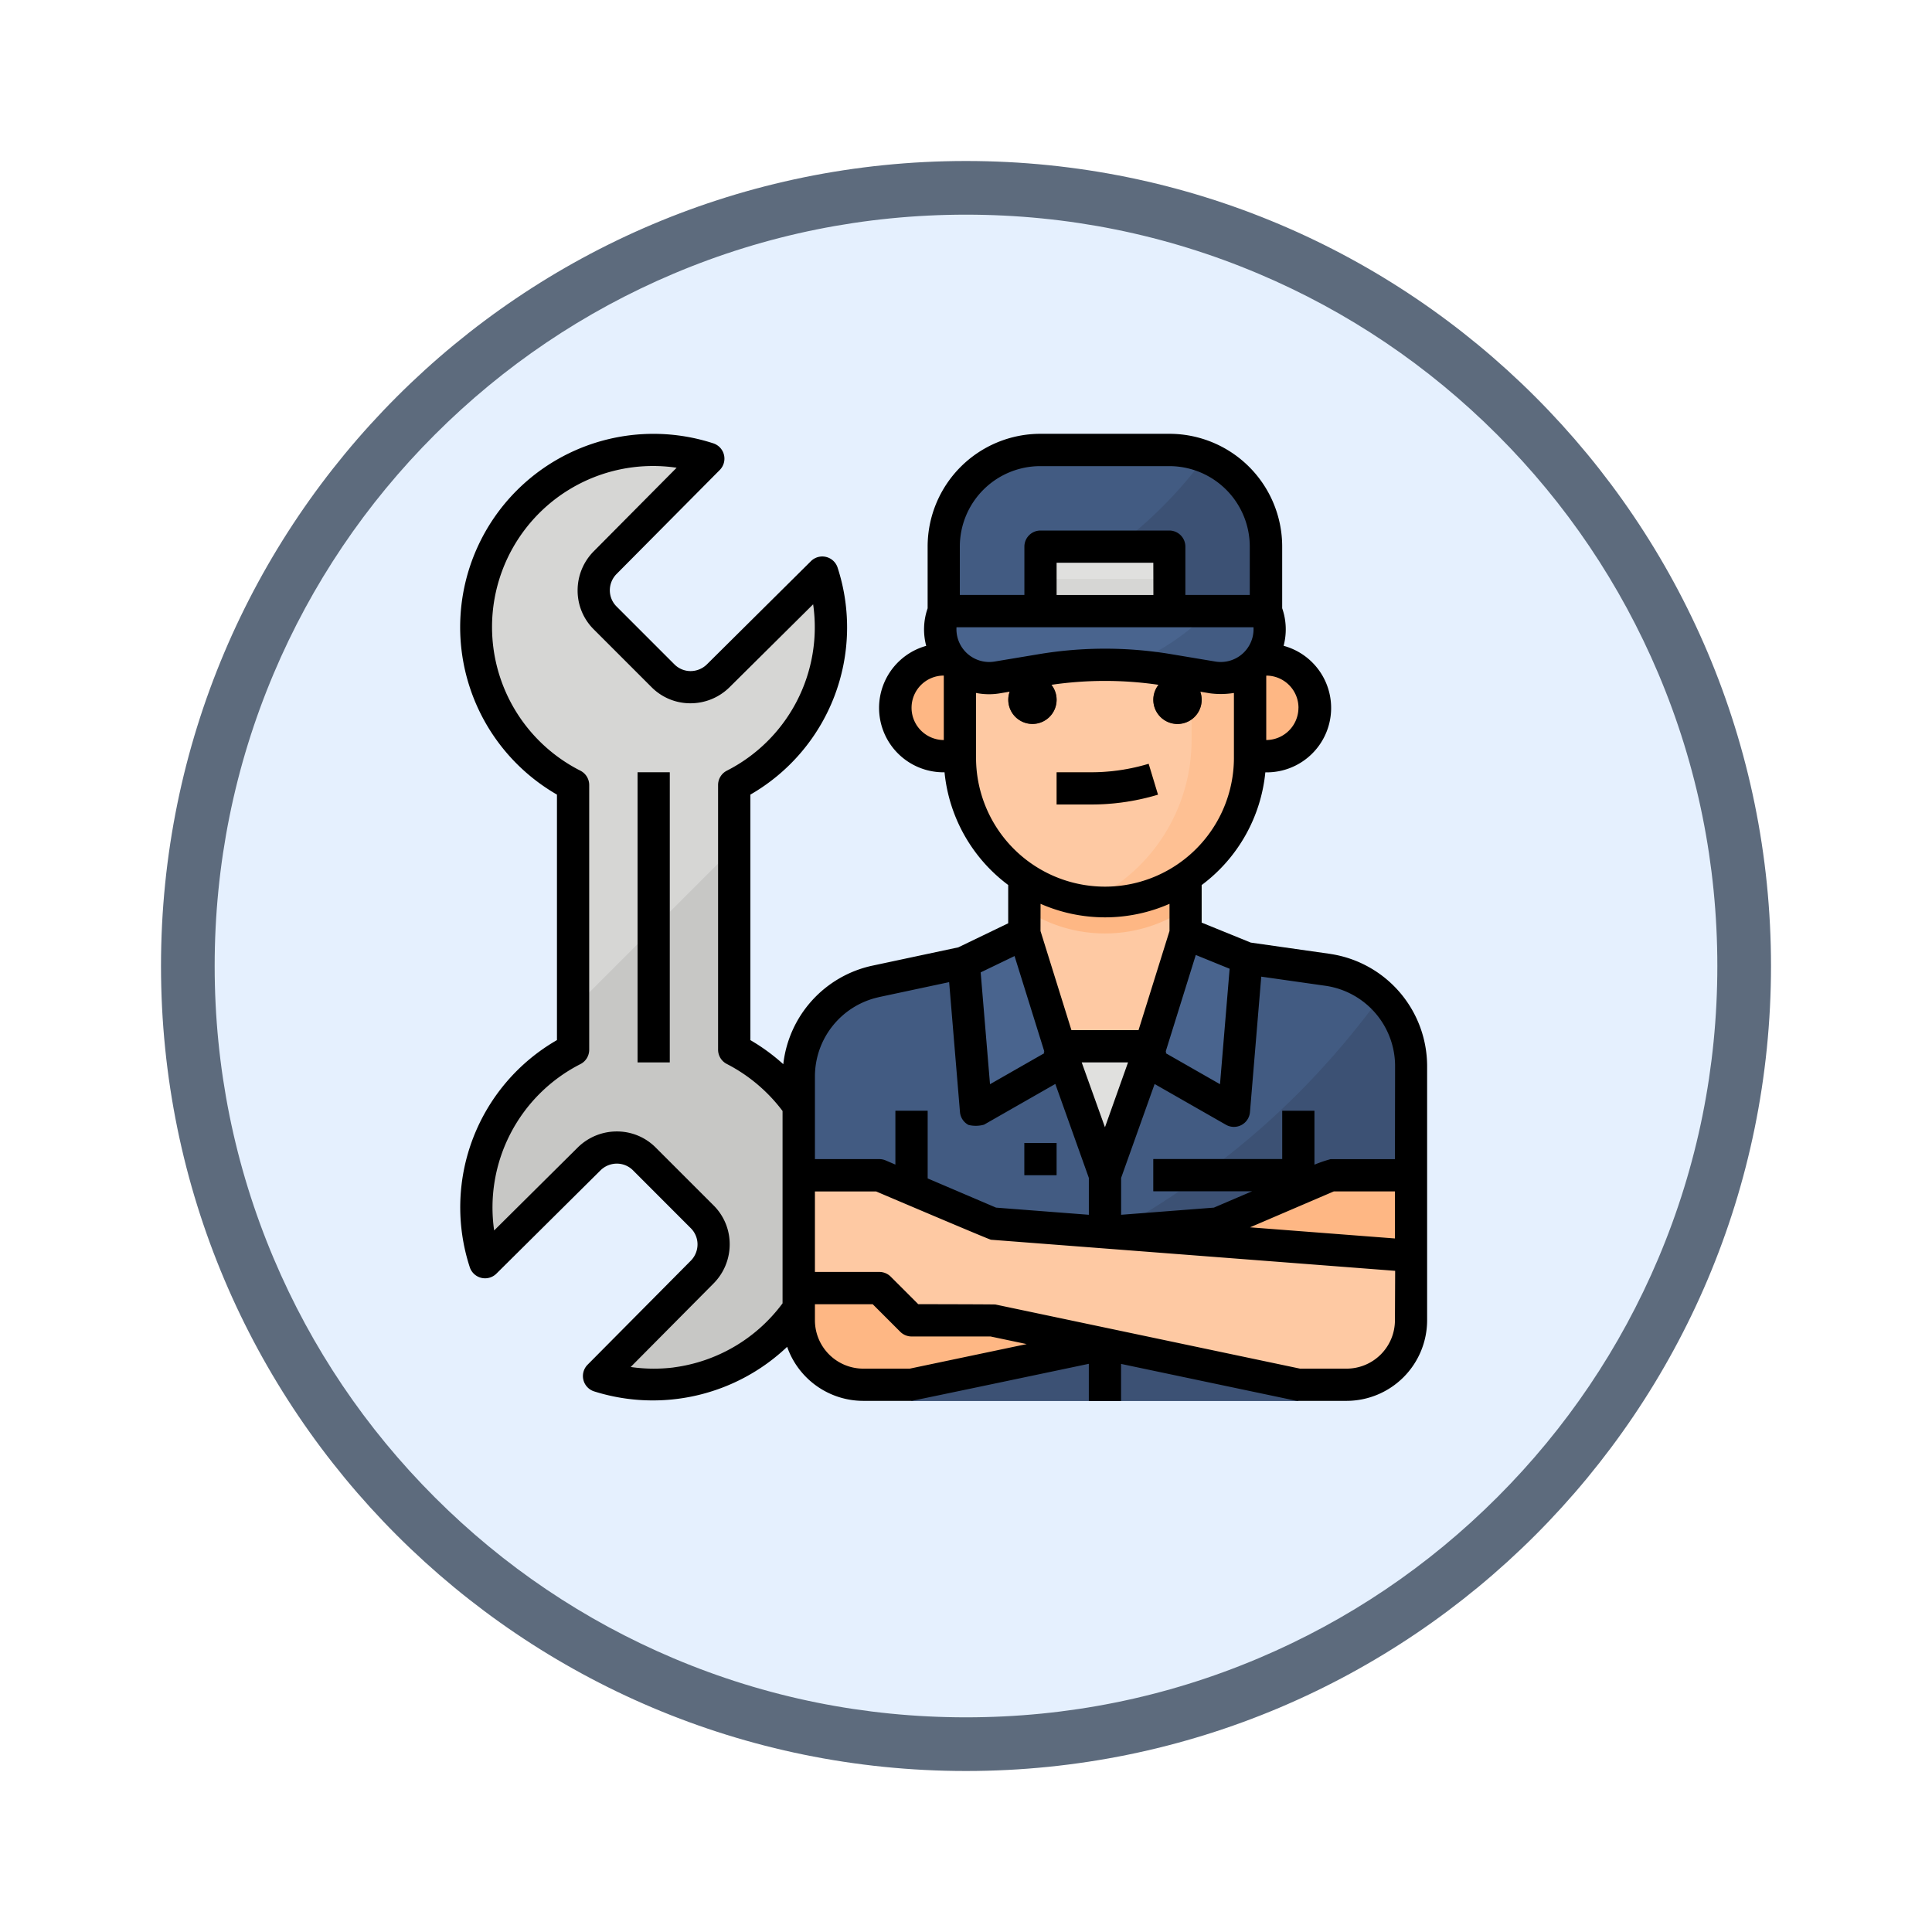 <svg xmlns="http://www.w3.org/2000/svg" xmlns:xlink="http://www.w3.org/1999/xlink" width="108" height="108" viewBox="0 0 108 108">
  <defs>
    <filter id="Trazado_904820" x="0" y="0" width="108" height="108" filterUnits="userSpaceOnUse">
      <feOffset dy="3" input="SourceAlpha"/>
      <feGaussianBlur stdDeviation="3" result="blur"/>
      <feFlood flood-opacity="0.161"/>
      <feComposite operator="in" in2="blur"/>
      <feComposite in="SourceGraphic"/>
    </filter>
  </defs>
  <g id="Grupo_1176818" data-name="Grupo 1176818" transform="translate(9 6)">
    <g id="Grupo_1173585" data-name="Grupo 1173585" transform="translate(0)">
      <g id="Grupo_1173428" data-name="Grupo 1173428">
        <g id="Grupo_1171958" data-name="Grupo 1171958">
          <g id="Grupo_1167341" data-name="Grupo 1167341">
            <g id="Grupo_1166792" data-name="Grupo 1166792">
              <g transform="matrix(1, 0, 0, 1, -9, -6)" filter="url(#Trazado_904820)">
                <g id="Trazado_904820-2" data-name="Trazado 904820" transform="translate(9 6)" fill="#e5f0fe">
                  <path d="M 45 88.5 C 39.127 88.5 33.43 87.35 28.068 85.082 C 22.889 82.891 18.236 79.755 14.241 75.759 C 10.245 71.764 7.109 67.111 4.918 61.932 C 2.65 56.57 1.5 50.873 1.5 45 C 1.5 39.127 2.65 33.43 4.918 28.068 C 7.109 22.889 10.245 18.236 14.241 14.241 C 18.236 10.245 22.889 7.109 28.068 4.918 C 33.43 2.65 39.127 1.5 45 1.5 C 50.873 1.5 56.57 2.65 61.932 4.918 C 67.111 7.109 71.764 10.245 75.759 14.241 C 79.755 18.236 82.891 22.889 85.082 28.068 C 87.35 33.43 88.5 39.127 88.5 45 C 88.5 50.873 87.35 56.57 85.082 61.932 C 82.891 67.111 79.755 71.764 75.759 75.759 C 71.764 79.755 67.111 82.891 61.932 85.082 C 56.57 87.35 50.873 88.5 45 88.5 Z" stroke="none"/>
                  <path d="M 45 3 C 39.329 3 33.829 4.11 28.653 6.299 C 23.652 8.415 19.16 11.443 15.302 15.302 C 11.443 19.16 8.415 23.652 6.299 28.653 C 4.11 33.829 3 39.329 3 45 C 3 50.671 4.11 56.171 6.299 61.347 C 8.415 66.348 11.443 70.84 15.302 74.698 C 19.16 78.557 23.652 81.585 28.653 83.701 C 33.829 85.89 39.329 87 45 87 C 50.671 87 56.171 85.89 61.347 83.701 C 66.348 81.585 70.84 78.557 74.698 74.698 C 78.557 70.84 81.585 66.348 83.701 61.347 C 85.89 56.171 87 50.671 87 45 C 87 39.329 85.89 33.829 83.701 28.653 C 81.585 23.652 78.557 19.16 74.698 15.302 C 70.84 11.443 66.348 8.415 61.347 6.299 C 56.171 4.11 50.671 3 45 3 M 45 -7.62939453125e-06 C 69.853 -7.62939453125e-06 90 20.147 90 45 C 90 69.853 69.853 90 45 90 C 20.147 90 -7.62939453125e-06 69.853 -7.62939453125e-06 45 C -7.62939453125e-06 20.147 20.147 -7.62939453125e-06 45 -7.62939453125e-06 Z" stroke="none" fill="#5d6b7d"/>
                </g>
              </g>
            </g>
          </g>
        </g>
      </g>
    </g>
    <g id="Filled_outline" data-name="Filled outline" transform="translate(16.726 18.25)">
      <path id="Trazado_1033247" data-name="Trazado 1033247" d="M38.4,57.525V42.73a9.891,9.891,0,0,0,4.921-11.875L37.5,36.63a2.184,2.184,0,0,1-3.079-.009l-3.236-3.236a2.184,2.184,0,0,1-.009-3.079l5.775-5.822a9.878,9.878,0,0,0-4.281-.409A9.906,9.906,0,0,0,29.395,42.73V57.525A9.891,9.891,0,0,0,24.474,69.4L30.3,63.625a2.184,2.184,0,0,1,3.079.009l3.236,3.236a2.184,2.184,0,0,1,.009,3.079L30.845,75.77a9.878,9.878,0,0,0,4.281.409A9.906,9.906,0,0,0,38.4,57.525Z" transform="translate(-23.085 -23.098)" fill="#d6d6d4"/>
      <path id="Trazado_1033248" data-name="Trazado 1033248" d="M38.4,232.635v-11.3l-9.01,9.01v2.292a9.891,9.891,0,0,0-4.921,11.875l5.822-5.775a2.184,2.184,0,0,1,3.08.009l3.236,3.236a2.184,2.184,0,0,1,.009,3.08l-5.775,5.822a9.877,9.877,0,0,0,4.281.409A9.906,9.906,0,0,0,38.4,232.635Z" transform="translate(-23.085 -198.207)" fill="#c7c7c5"/>
      <path id="Trazado_1033249" data-name="Trazado 1033249" d="M104,184h1.8v16.217H104Z" transform="translate(-94.086 -165.079)" fill="#b0b0ae"/>
      <path id="Trazado_1033250" data-name="Trazado 1033250" d="M218.237,243.821V235.9a5.406,5.406,0,0,0-4.641-5.351l-7.972-1.139V224h-9.01v5.406l-8.34,1.787A5.406,5.406,0,0,0,184,236.478v7.343" transform="translate(-165.076 -200.574)" fill="#fec9a3"/>
      <path id="Trazado_1033251" data-name="Trazado 1033251" d="M296,224v3.137a8.1,8.1,0,0,0,9.01,0V224Z" transform="translate(-264.463 -200.574)" fill="#feb784"/>
      <path id="Trazado_1033252" data-name="Trazado 1033252" d="M213.6,273.139,205.623,272l-1.931,5.406h-5.148L196.614,272l-8.34,1.787A5.406,5.406,0,0,0,184,279.073v7.343h34.237V278.49a5.406,5.406,0,0,0-4.641-5.352Z" transform="translate(-165.076 -243.168)" fill="#e0e0de"/>
      <path id="Trazado_1033253" data-name="Trazado 1033253" d="M218.237,278.49v9.727H211.93v9.01H190.307v-8.109H184V279.073a5.406,5.406,0,0,1,4.272-5.285L196.614,272l4.5,12.614,4.5-12.614,7.972,1.139A5.408,5.408,0,0,1,218.237,278.49Z" transform="translate(-165.076 -243.168)" fill="#425b82"/>
      <path id="Trazado_1033254" data-name="Trazado 1033254" d="M267.93,298.838v9.727h-6.307v9.01H240v-4.253c10.315-4.1,18.995-8.456,26.259-18.392A5.394,5.394,0,0,1,267.93,298.838Z" transform="translate(-214.77 -263.516)" fill="#3c5174"/>
      <g id="Grupo_1176806" data-name="Grupo 1176806" transform="translate(24.329 37.841)">
        <path id="Trazado_1033255" data-name="Trazado 1033255" d="M328,384h1.8v12.614H328Z" transform="translate(-317.188 -380.396)" fill="#334562"/>
        <path id="Trazado_1033256" data-name="Trazado 1033256" d="M360,376h8.109v1.8H360Z" transform="translate(-345.585 -373.297)" fill="#334562"/>
        <path id="Trazado_1033257" data-name="Trazado 1033257" d="M296,368h1.8v1.8H296Z" transform="translate(-288.792 -366.198)" fill="#334562"/>
        <path id="Trazado_1033258" data-name="Trazado 1033258" d="M424,352h1.8v14.415H424Z" transform="translate(-402.377 -352)" fill="#334562"/>
        <path id="Trazado_1033259" data-name="Trazado 1033259" d="M232,352h1.8v14.415H232Z" transform="translate(-232 -352)" fill="#334562"/>
      </g>
      <path id="Trazado_1033260" data-name="Trazado 1033260" d="M265.871,265.628l.69,8.283,4.917-2.81-2.214-7.1Z" transform="translate(-237.727 -236.069)" fill="#49648e"/>
      <path id="Trazado_1033261" data-name="Trazado 1033261" d="M356.339,271.1l4.917,2.81.71-8.522L358.553,264Z" transform="translate(-318.006 -236.069)" fill="#49648e"/>
      <path id="Trazado_1033262" data-name="Trazado 1033262" d="M187.6,395.713h2.7l17.118-3.6h4.5l1.8-1.8h4.5V384h-4.5l-6.307,2.7L184,388.5v3.6A3.6,3.6,0,0,0,187.6,395.713Z" transform="translate(-165.076 -342.555)" fill="#feb784"/>
      <path id="Trazado_1033263" data-name="Trazado 1033263" d="M214.633,395.713h-2.7l-17.118-3.6h-4.5l-1.8-1.8H184V384h4.5l6.307,2.7,23.425,1.8v3.6A3.6,3.6,0,0,1,214.633,395.713Z" transform="translate(-165.076 -342.555)" fill="#fec9a3"/>
      <path id="Trazado_1033264" data-name="Trazado 1033264" d="M408.9,128H408v5.406h.9a2.7,2.7,0,1,0,0-5.406Z" transform="translate(-363.849 -115.386)" fill="#feb784"/>
      <path id="Trazado_1033265" data-name="Trazado 1033265" d="M234.748,128H234.7a2.7,2.7,0,1,0,0,5.406h.9V128Z" transform="translate(-207.671 -115.386)" fill="#feb784"/>
      <path id="Trazado_1033266" data-name="Trazado 1033266" d="M280.217,56.109v6.307a8.109,8.109,0,0,1-8.108,8.109,8.319,8.319,0,0,1-.843-.043A8.111,8.111,0,0,1,264,62.415V56.109A8.109,8.109,0,0,1,272.108,48q.339,0,.67.027h0A8.109,8.109,0,0,1,280.217,56.109Z" transform="translate(-236.067 -44.395)" fill="#fec9a3"/>
      <path id="Trazado_1033267" data-name="Trazado 1033267" d="M337.469,56.331v6.307a8.109,8.109,0,0,1-8.108,8.109,8.323,8.323,0,0,1-.843-.043,9.91,9.91,0,0,0,5.685-8.967V56.331a9.922,9.922,0,0,0-4.173-8.081A8.109,8.109,0,0,1,337.469,56.331Z" transform="translate(-293.319 -44.617)" fill="#fec093"/>
      <path id="Trazado_1033268" data-name="Trazado 1033268" d="M268.257,52.635a19.636,19.636,0,0,0,7.7,0l.653-.13,3.6,4.2v-.6a8.109,8.109,0,1,0-16.217,0v.6l3.6-4.2Z" transform="translate(-236.067 -44.395)" fill="#7a432a"/>
      <path id="Trazado_1033269" data-name="Trazado 1033269" d="M313.908,182.062H312v-1.8h1.908a11.158,11.158,0,0,0,3.237-.475l.523,1.725A12.953,12.953,0,0,1,313.908,182.062Z" transform="translate(-278.661 -161.339)" fill="#f7a468"/>
      <circle id="Elipse_11507" data-name="Elipse 11507" cx="1.351" cy="1.351" r="1.351" transform="translate(38.745 13.515)" fill="#7a432a"/>
      <circle id="Elipse_11508" data-name="Elipse 11508" cx="1.351" cy="1.351" r="1.351" transform="translate(30.636 13.515)" fill="#7a432a"/>
      <path id="Trazado_1033270" data-name="Trazado 1033270" d="M272.68,105.02a2.735,2.735,0,0,1-3.184,2.687l-2.471-.412a21.66,21.66,0,0,0-7.109,0l-2.471.412A2.731,2.731,0,0,1,254.462,104h18.019A2.743,2.743,0,0,1,272.68,105.02Z" transform="translate(-227.429 -94.089)" fill="#49648e"/>
      <path id="Trazado_1033271" data-name="Trazado 1033271" d="M274.019,29.406v3.6H256v-3.6A5.406,5.406,0,0,1,261.406,24h7.208a5.4,5.4,0,0,1,1.71.277c.1.034.2.07.3.109a5.4,5.4,0,0,1,3.4,5.02Z" transform="translate(-228.968 -23.098)" fill="#425b82"/>
      <path id="Trazado_1033272" data-name="Trazado 1033272" d="M295.316,32.45v3.6H280a23.933,23.933,0,0,0,11.916-8.623A5.4,5.4,0,0,1,295.316,32.45Z" transform="translate(-250.265 -26.142)" fill="#3c5174"/>
      <path id="Trazado_1033273" data-name="Trazado 1033273" d="M304,72h7.208v3.6H304Z" transform="translate(-271.562 -65.692)" fill="#e0e0de"/>
      <path id="Trazado_1033274" data-name="Trazado 1033274" d="M304,88h7.208v1.8H304Z" transform="translate(-271.562 -79.891)" fill="#d6d6d4"/>
      <path id="Trazado_1033275" data-name="Trazado 1033275" d="M355.006,105.02a2.735,2.735,0,0,1-3.184,2.687l-2.471-.412a21.55,21.55,0,0,0-2.311-.258,12.93,12.93,0,0,0,4.6-3.037h3.17A2.743,2.743,0,0,1,355.006,105.02Z" transform="translate(-309.755 -94.089)" fill="#425b82"/>
      <path id="Trazado_1033276" data-name="Trazado 1033276" d="M64.619,45.068l-4.456-.634-2.744-1.116v-2.1a8.954,8.954,0,0,0,3.559-6.3h.045A3.6,3.6,0,0,0,62,27.844a3.588,3.588,0,0,0-.08-2.1V22.3a6.307,6.307,0,0,0-6.307-6.307H48.409A6.307,6.307,0,0,0,42.1,22.3v3.447a3.588,3.588,0,0,0-.08,2.1A3.6,3.6,0,0,0,43,34.915h.045a8.955,8.955,0,0,0,3.559,6.3v2.14L43.815,44.7l-4.841,1.032a6.36,6.36,0,0,0-4.943,5.5,10.9,10.9,0,0,0-1.839-1.345V36.162a10.784,10.784,0,0,0,4.875-12.69.9.9,0,0,0-1.491-.359L29.76,28.883a1.306,1.306,0,0,1-.92.374,1.277,1.277,0,0,1-.895-.376l-3.234-3.235a1.277,1.277,0,0,1-.376-.894,1.3,1.3,0,0,1,.369-.915l5.775-5.82a.9.9,0,0,0-.36-1.491,10.805,10.805,0,0,0-8.74,19.636V49.885a10.784,10.784,0,0,0-4.875,12.69A.9.9,0,0,0,18,62.935l5.816-5.771a1.306,1.306,0,0,1,.92-.374,1.277,1.277,0,0,1,.895.376L28.861,60.4a1.277,1.277,0,0,1,.376.895,1.3,1.3,0,0,1-.369.915l-5.775,5.82a.9.9,0,0,0,.36,1.491,10.906,10.906,0,0,0,10.794-2.49A4.512,4.512,0,0,0,38.5,70.052h2.7c.063,0,9.911-2.071,9.911-2.071v2.071h1.8V67.986l9.725,2.047a.908.908,0,0,0,.186.019h2.7a4.51,4.51,0,0,0,4.5-4.5V51.312a6.35,6.35,0,0,0-5.414-6.244ZM52.013,54.757l-1.3-3.625h2.59Zm-3.6-12.49a8.965,8.965,0,0,0,7.208,0v1.52L53.889,49.33h-3.75l-1.729-5.543Zm6.994,8.26,1.683-5.4,1.892.77-.538,6.453-3.033-1.733.029-.08Zm.313-22.215a22.477,22.477,0,0,0-7.406,0l-2.471.412a1.833,1.833,0,0,1-2.129-1.917H60.316a1.833,1.833,0,0,1-2.129,1.917Zm-1-3.308H49.31V23.2h5.406Zm8.109,6.307a1.806,1.806,0,0,1-1.8,1.8V29.52l.011-.01a1.8,1.8,0,0,1,1.791,1.8ZM43.9,22.3a4.5,4.5,0,0,1,4.5-4.5h7.208a4.5,4.5,0,0,1,4.5,4.5V25h-3.6V22.3a.9.9,0,0,0-.9-.9H48.409a.9.9,0,0,0-.9.9V25H43.9ZM41.731,32.583a1.8,1.8,0,0,1,1.264-3.075l.009.009v3.595A1.814,1.814,0,0,1,41.731,32.583Zm3.075,1.43V30.479a3.667,3.667,0,0,0,1.33.022l.551-.092a1.351,1.351,0,1,0,2.333-.384,20.669,20.669,0,0,1,5.988,0,1.352,1.352,0,1,0,2.333.384l.551.092a4.623,4.623,0,0,0,1.33-.021v3.534a7.208,7.208,0,1,1-14.415,0Zm2.153,11.174,1.664,5.335-.034.012.031.084-3.033,1.733L45.065,46.1Zm-7.605,2.3,3.949-.842.605,7.261a.9.9,0,0,0,.478.722,1.718,1.718,0,0,0,.867-.015l3.985-2.277,1.875,5.255v2.059l-5.188-.4L42.1,57.617V53.835H40.3v3.01l-.546-.234a.9.9,0,0,0-.355-.073H35.8V51.9A4.54,4.54,0,0,1,39.353,47.49ZM27.9,68.185a9.108,9.108,0,0,1-2.4-.026l4.647-4.684a3.1,3.1,0,0,0,.888-2.18,3.05,3.05,0,0,0-.9-2.169L26.9,55.892a3.05,3.05,0,0,0-2.169-.9,3.1,3.1,0,0,0-2.185.892l-4.678,4.643a8.994,8.994,0,0,1,4.823-9.3.9.9,0,0,0,.491-.8V35.626a.9.9,0,0,0-.49-.8,9,9,0,0,1,5.377-16.936l-4.647,4.684a3.1,3.1,0,0,0-.888,2.18,3.05,3.05,0,0,0,.9,2.169l3.234,3.234a3.05,3.05,0,0,0,2.169.9,3.1,3.1,0,0,0,2.184-.892L35.7,25.524a8.994,8.994,0,0,1-4.823,9.3.9.9,0,0,0-.491.8V50.42a.9.9,0,0,0,.49.8,9.122,9.122,0,0,1,3.114,2.627V64.6a9.036,9.036,0,0,1-6.09,3.583Zm13.2.066H38.5a2.706,2.706,0,0,1-2.7-2.7v-.9h3.231l1.538,1.538a.9.9,0,0,0,.637.264h4.411l2.02.425Zm27.123-2.7a2.706,2.706,0,0,1-2.7,2.7H62.919L45.892,64.666c-.061-.013-4.317-.019-4.317-.019l-1.538-1.538a.9.9,0,0,0-.637-.264H35.8v-4.5h3.419s6.324,2.693,6.423,2.7l22.593,1.738Zm0-4.577-8.1-.623,4.683-2.008h3.418Zm0-4.433h-3.6a7.58,7.58,0,0,0-.9.308V53.835h-1.8v2.7H54.716v1.8h5.524l-2.138.915-5.188.4V57.595l1.875-5.255,3.985,2.277a.9.9,0,0,0,1.345-.707l.631-7.572,3.612.514a4.538,4.538,0,0,1,3.869,4.46Z" transform="translate(-15.971 -15.993)"/>
      <path id="Trazado_1033277" data-name="Trazado 1033277" d="M296,368h1.8v1.8H296Z" transform="translate(-264.463 -328.357)"/>
      <path id="Trazado_1033278" data-name="Trazado 1033278" d="M317.667,181.512l-.522-1.725a11.157,11.157,0,0,1-3.238.474H312v1.8h1.907A12.955,12.955,0,0,0,317.667,181.512Z" transform="translate(-278.661 -161.34)"/>
      <path id="Trazado_1033279" data-name="Trazado 1033279" d="M104,184h1.8v16.217H104Z" transform="translate(-94.086 -165.079)"/>
    </g>
  </g>
</svg>
